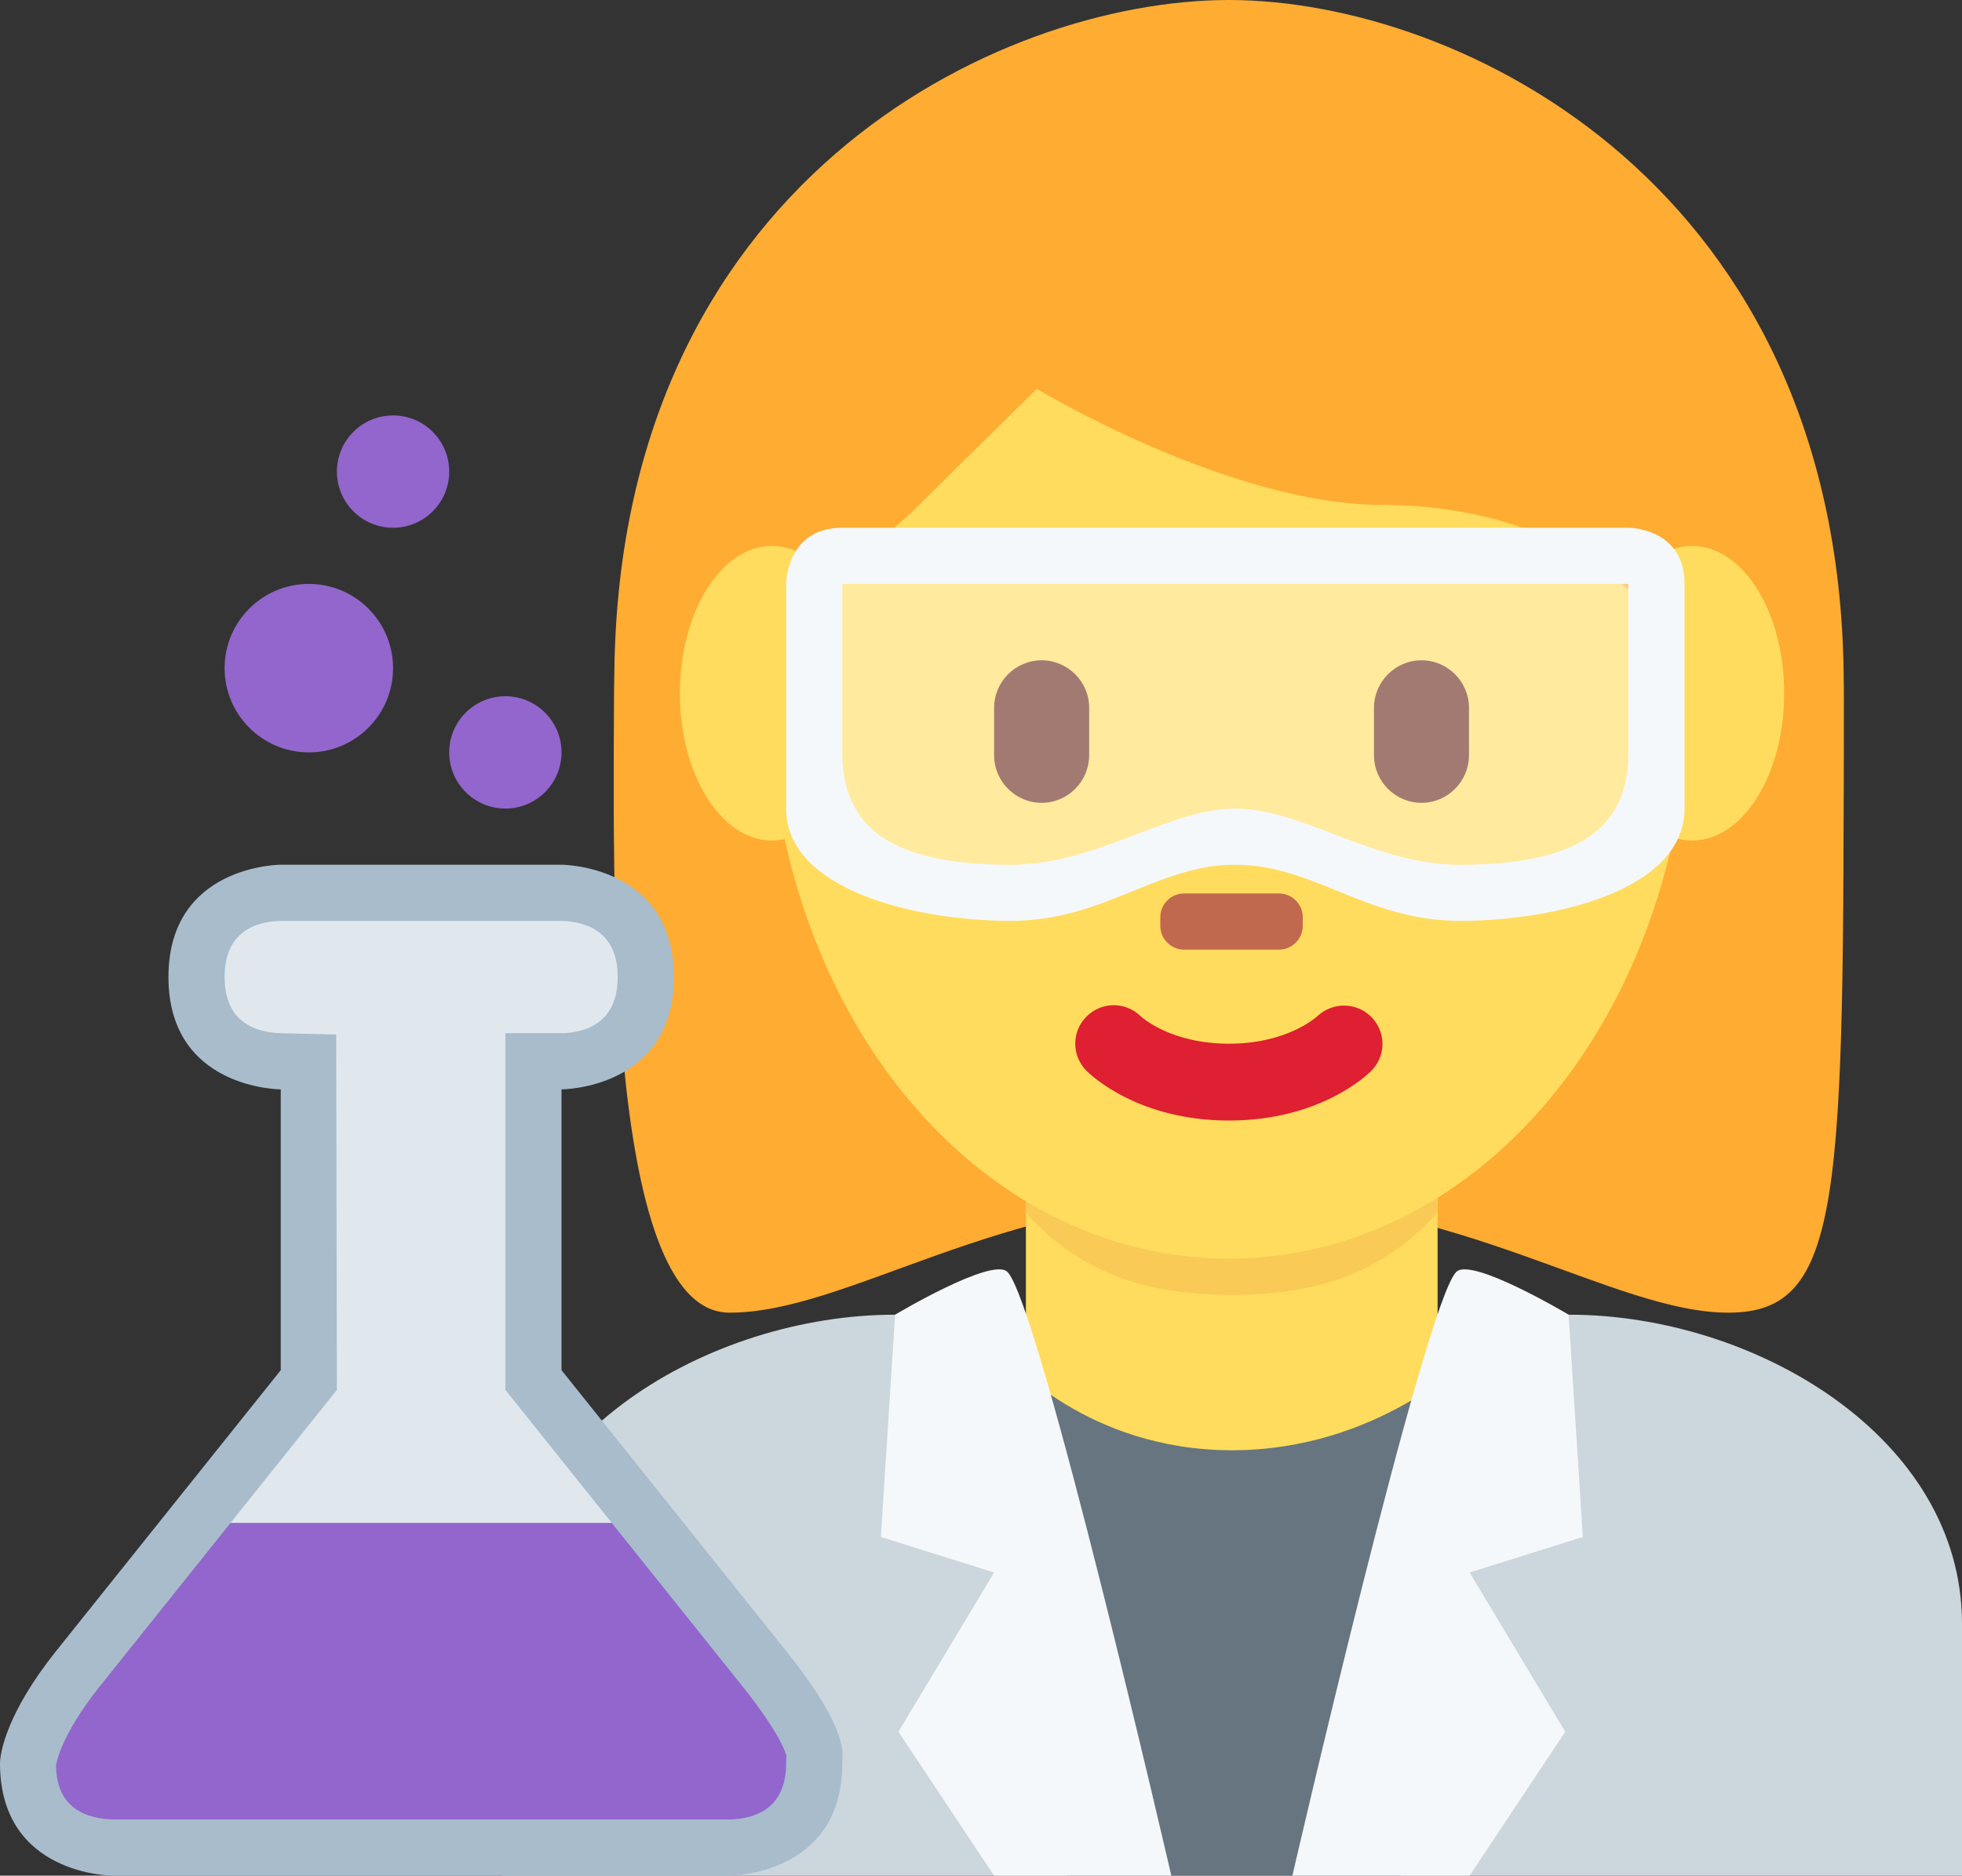 <?xml version="1.0" encoding="UTF-8" standalone="no"?>
<svg
   xmlns:dc="http://purl.org/dc/elements/1.1/"
   xmlns:cc="http://creativecommons.org/ns#"
   xmlns:rdf="http://www.w3.org/1999/02/22-rdf-syntax-ns#"
   xmlns:svg="http://www.w3.org/2000/svg"
   xmlns="http://www.w3.org/2000/svg"
   xmlns:sodipodi="http://sodipodi.sourceforge.net/DTD/sodipodi-0.dtd"
   xmlns:inkscape="http://www.inkscape.org/namespaces/inkscape"
   viewBox="0 0 34.941 33.397"
   id="svg2"
   version="1.1"
   inkscape:version="0.91 r13725"
   sodipodi:docname="1f469-200d-1f52c.svg"
   width="34.941"
   height="33.397">
  <rect x="0" y="0" width="34.941" height="33.397" fill="#333333" stroke="none"/>
  <defs
     id="defs46" />
  <sodipodi:namedview
     pagecolor="#ffffff"
     bordercolor="#666666"
     borderopacity="1"
     objecttolerance="10"
     gridtolerance="10"
     guidetolerance="10"
     inkscape:pageopacity="0"
     inkscape:pageshadow="2"
     inkscape:window-width="640"
     inkscape:window-height="480"
     id="namedview44"
     showgrid="false"
     inkscape:zoom="6.5555556"
     inkscape:cx="18"
     inkscape:cy="18"
     inkscape:window-x="0"
     inkscape:window-y="0"
     inkscape:window-maximized="0"
     inkscape:current-layer="svg2" />
  <path
     d="m 34.941,33.397 0,-4.488 c 0,-3.314 -3.685,-5.5 -7,-5.5 l -12,0 c -3.313,0 -7,2.186 -7,5.5 l 0,4.488 26,0 z"
     id="path4"
     inkscape:connector-curvature="0"
     style="fill:#ccd6dd" />
  <path
     d="m 21.887,1.478 c 4.104,0 10.947,2.053 10.947,10.947 0,8.895 0,10.948 -2.053,10.948 -2.053,0 -4.79,-2.053 -8.895,-2.053 -4.105,0 -6.785,2.053 -8.895,2.053 -2.287,0 -2.053,-8.211 -2.053,-10.948 0,-8.894 6.843,-10.947 10.949,-10.947"
     id="path6"
     inkscape:connector-curvature="0"
     style="fill:#ffac33" />
  <path
     d="m 18.27,25.887 c 1.466,1.064 5.866,1.064 7.332,0 l 0,-5.664 -7.332,0 0,5.664 z"
     id="path8"
     inkscape:connector-curvature="0"
     style="fill:#ffdc5d" />
  <path
     d="m 18.264,21.587 c 1.022,1.156 2.29,1.469 3.668,1.469 1.379,0 2.647,-0.312 3.67,-1.469 l 0,-2.936 -7.338,0 0,2.936 z"
     id="path10"
     inkscape:connector-curvature="0"
     style="fill:#f9ca55" />
  <path
     d="m 13.675,12.126 c 0,-5.834 3.676,-10.563 8.211,-10.563 4.533,0 8.209,4.73 8.209,10.563 0,5.833 -3.676,10.284 -8.209,10.284 -4.534,0.001 -8.211,-4.451 -8.211,-10.284"
     id="path12"
     inkscape:connector-curvature="0"
     style="fill:#ffdc5d" />
  <path
     d="m 21.887,19.952 c -1.606,0 -2.447,-0.795 -2.537,-0.885 -0.268,-0.268 -0.268,-0.701 0,-0.967 0.266,-0.266 0.692,-0.268 0.961,-0.008 0.035,0.033 0.551,0.492 1.576,0.492 1.038,0 1.555,-0.473 1.576,-0.492 0.273,-0.256 0.703,-0.248 0.963,0.02 0.26,0.268 0.26,0.691 -0.004,0.955 -0.09,0.09 -0.93,0.885 -2.535,0.885"
     id="path14"
     inkscape:connector-curvature="0"
     style="fill:#df1f32" />
  <path
     d="m 11.667,15.409 c -0.021,-1 -0.044,-0.224 -0.044,-0.465 0,-3.422 2.053,0.494 2.053,-1.943 0,-2.439 1.368,-2.683 2.736,-4.051 0.685,-0.684 2.053,-2.026 2.053,-2.026 0,0 3.421,2.067 6.158,2.067 2.736,0 5.474,1.375 5.474,4.112 0,2.736 2.053,-1.584 2.053,1.837 0,0.244 -0.022,-0.531 -0.04,0.469 l 0.719,0 c 0.006,-2 0.006,-1.924 0.006,-3.202 C 32.835,3.312 25.993,0 21.887,0 17.783,0 10.94,3.257 10.94,12.152 c 0,0.793 -0.02,1.257 0.008,3.257 l 0.719,0 z"
     id="path16"
     inkscape:connector-curvature="0"
     style="fill:#ffac33" />
  <path
     d="m 15.386,12.344 c 0,1.448 -0.734,2.622 -1.639,2.622 -0.905,0 -1.639,-1.174 -1.639,-2.622 0,-1.448 0.734,-2.623 1.639,-2.623 0.905,0 1.639,1.175 1.639,2.623 m 16.388,0 c 0,1.448 -0.733,2.622 -1.639,2.622 -0.905,0 -1.639,-1.174 -1.639,-2.622 0,-1.448 0.733,-2.623 1.639,-2.623 0.906,0 1.639,1.175 1.639,2.623"
     id="path18"
     inkscape:connector-curvature="0"
     style="fill:#ffdc5d" />
  <path
     d="m 18.55,14.295 c -0.465,0 -0.846,-0.381 -0.846,-0.847 l 0,-0.845 c 0,-0.465 0.381,-0.846 0.846,-0.846 0.466,0 0.847,0.381 0.847,0.846 l 0,0.845 c -10e-4,0.467 -0.381,0.847 -0.847,0.847 m 6.765,0 c -0.465,0 -0.846,-0.381 -0.846,-0.847 l 0,-0.845 c 0,-0.465 0.381,-0.846 0.846,-0.846 0.465,0 0.846,0.381 0.846,0.846 l 0,0.845 c -0.001,0.467 -0.382,0.847 -0.846,0.847"
     id="path20"
     inkscape:connector-curvature="0"
     style="fill:#662113" />
  <path
     d="m 22.777,16.909 -1.69,0 c -0.233,0 -0.423,-0.189 -0.423,-0.424 l 0,-0.152 c 0,-0.234 0.189,-0.424 0.423,-0.424 l 1.69,0 c 0.233,0 0.424,0.19 0.424,0.424 l 0,0.152 c 0,0.234 -0.19,0.424 -0.424,0.424"
     id="path22"
     inkscape:connector-curvature="0"
     style="fill:#c1694f" />
  <path
     d="m 19,33.397 -1.059,-9.219 c 0,0 1.41,1.645 4,1.645 2.59,0 4.219,-1.645 4.219,-1.645 l -1.222,9.219 -5.938,0 z"
     id="path24"
     inkscape:connector-curvature="0"
     style="fill:#66757f" />
  <path
     d="m 17.941,22.647 c 0.567,0.566 2.919,10.75 2.919,10.75 l -3.156,0 L 16,30.835 17.704,28 15.687,27.366 15.941,23.409 c 0,0 1.729,-1.033 2,-0.762 m 7.994,0 c -0.567,0.566 -2.919,10.75 -2.919,10.75 l 3.156,0 1.704,-2.562 L 26.172,28 28.189,27.366 27.935,23.409 c 0,0 -1.73,-1.033 -2,-0.762"
     id="path26"
     inkscape:connector-curvature="0"
     style="fill:#f5f8fa" />
  <path
     d="m 14.753,10.147 14.5,0 0,5.25 -14.5,0 z"
     id="path28"
     inkscape:connector-curvature="0"
     style="opacity:0.4;fill:#ffffff" />
  <path
     d="m 29,9.397 -14,0 c -1,0 -1,1 -1,1 l 0,4 c 0,1.461 2.333,2 4,2 1.667,0 2.599,-1 4,-1 1.401,0 2.333,1 4,1 1.667,0 4,-0.539 4,-2 l 0,-4 c 0,-1.001 -1,-1 -1,-1 z m 0,4 c 0,1.325 -0.852,2 -3,2 -1.539,0 -2.804,-1 -4,-1 -1.196,0 -2.461,1 -4,1 -2.148,0 -3,-0.675 -3,-2 l 0,-3 14,0 0,3 z"
     id="path30"
     inkscape:connector-curvature="0"
     style="fill:#f5f8fa" />
  <circle
     cx="7"
     cy="8.397"
     r="1"
     id="circle32"
     style="fill:#9266cc" />
  <circle
     cx="9"
     cy="13.397"
     r="1"
     id="circle34"
     style="fill:#9266cc" />
  <circle
     cx="5.5"
     cy="11.897"
     r="1.5"
     id="circle36"
     style="fill:#9266cc" />
  <path
     d="m 10,15.397 -5,0 c 0,0 -2,0 -2,2 0,2 2,2 2,2 l 0,5 -4,5 c -0.883,1.104 -1,1.821 -1,2 0,2 2,2 2,2 l 11,0 c 0,0 2,0 2,-2 0,-0.134 0.153,-0.559 -1,-2 l -4,-5 0,-5 c 0,0 2,0 2,-2 0,-2 -2,-2 -2,-2 z"
     id="path38"
     inkscape:connector-curvature="0"
     style="fill:#a8bccc" />
  <path
     d="m 9,24.748 0,-6.351 1,0 c 0.449,-0.012 1,-0.194 1,-1 0,-0.803 -0.547,-0.987 -1.008,-1 l -4.992,0 c -0.45,0.012 -1,0.194 -1,1 0,0.806 0.55,0.988 1.012,1 L 5.987,18.421 6,24.748 4.106,27.116 7.5,30.616 10.894,27.116 9,24.748 Z"
     id="path40"
     inkscape:connector-curvature="0"
     style="fill:#e1e8ed" />
  <path
     d="M 0.999,31.431 C 1,32.203 1.55,32.385 2.012,32.397 l 10.988,0 c 0.449,-0.012 1,-0.194 1,-1 l 0,-0.041 0.006,-0.082 c 0,-0.003 -0.055,-0.337 -0.787,-1.252 l -2.325,-2.906 -6.788,0 -2.325,2.906 c -0.719,0.899 -0.782,1.404 -0.782,1.409 z"
     id="path42"
     inkscape:connector-curvature="0"
     style="fill:#9266cc" />
</svg>
